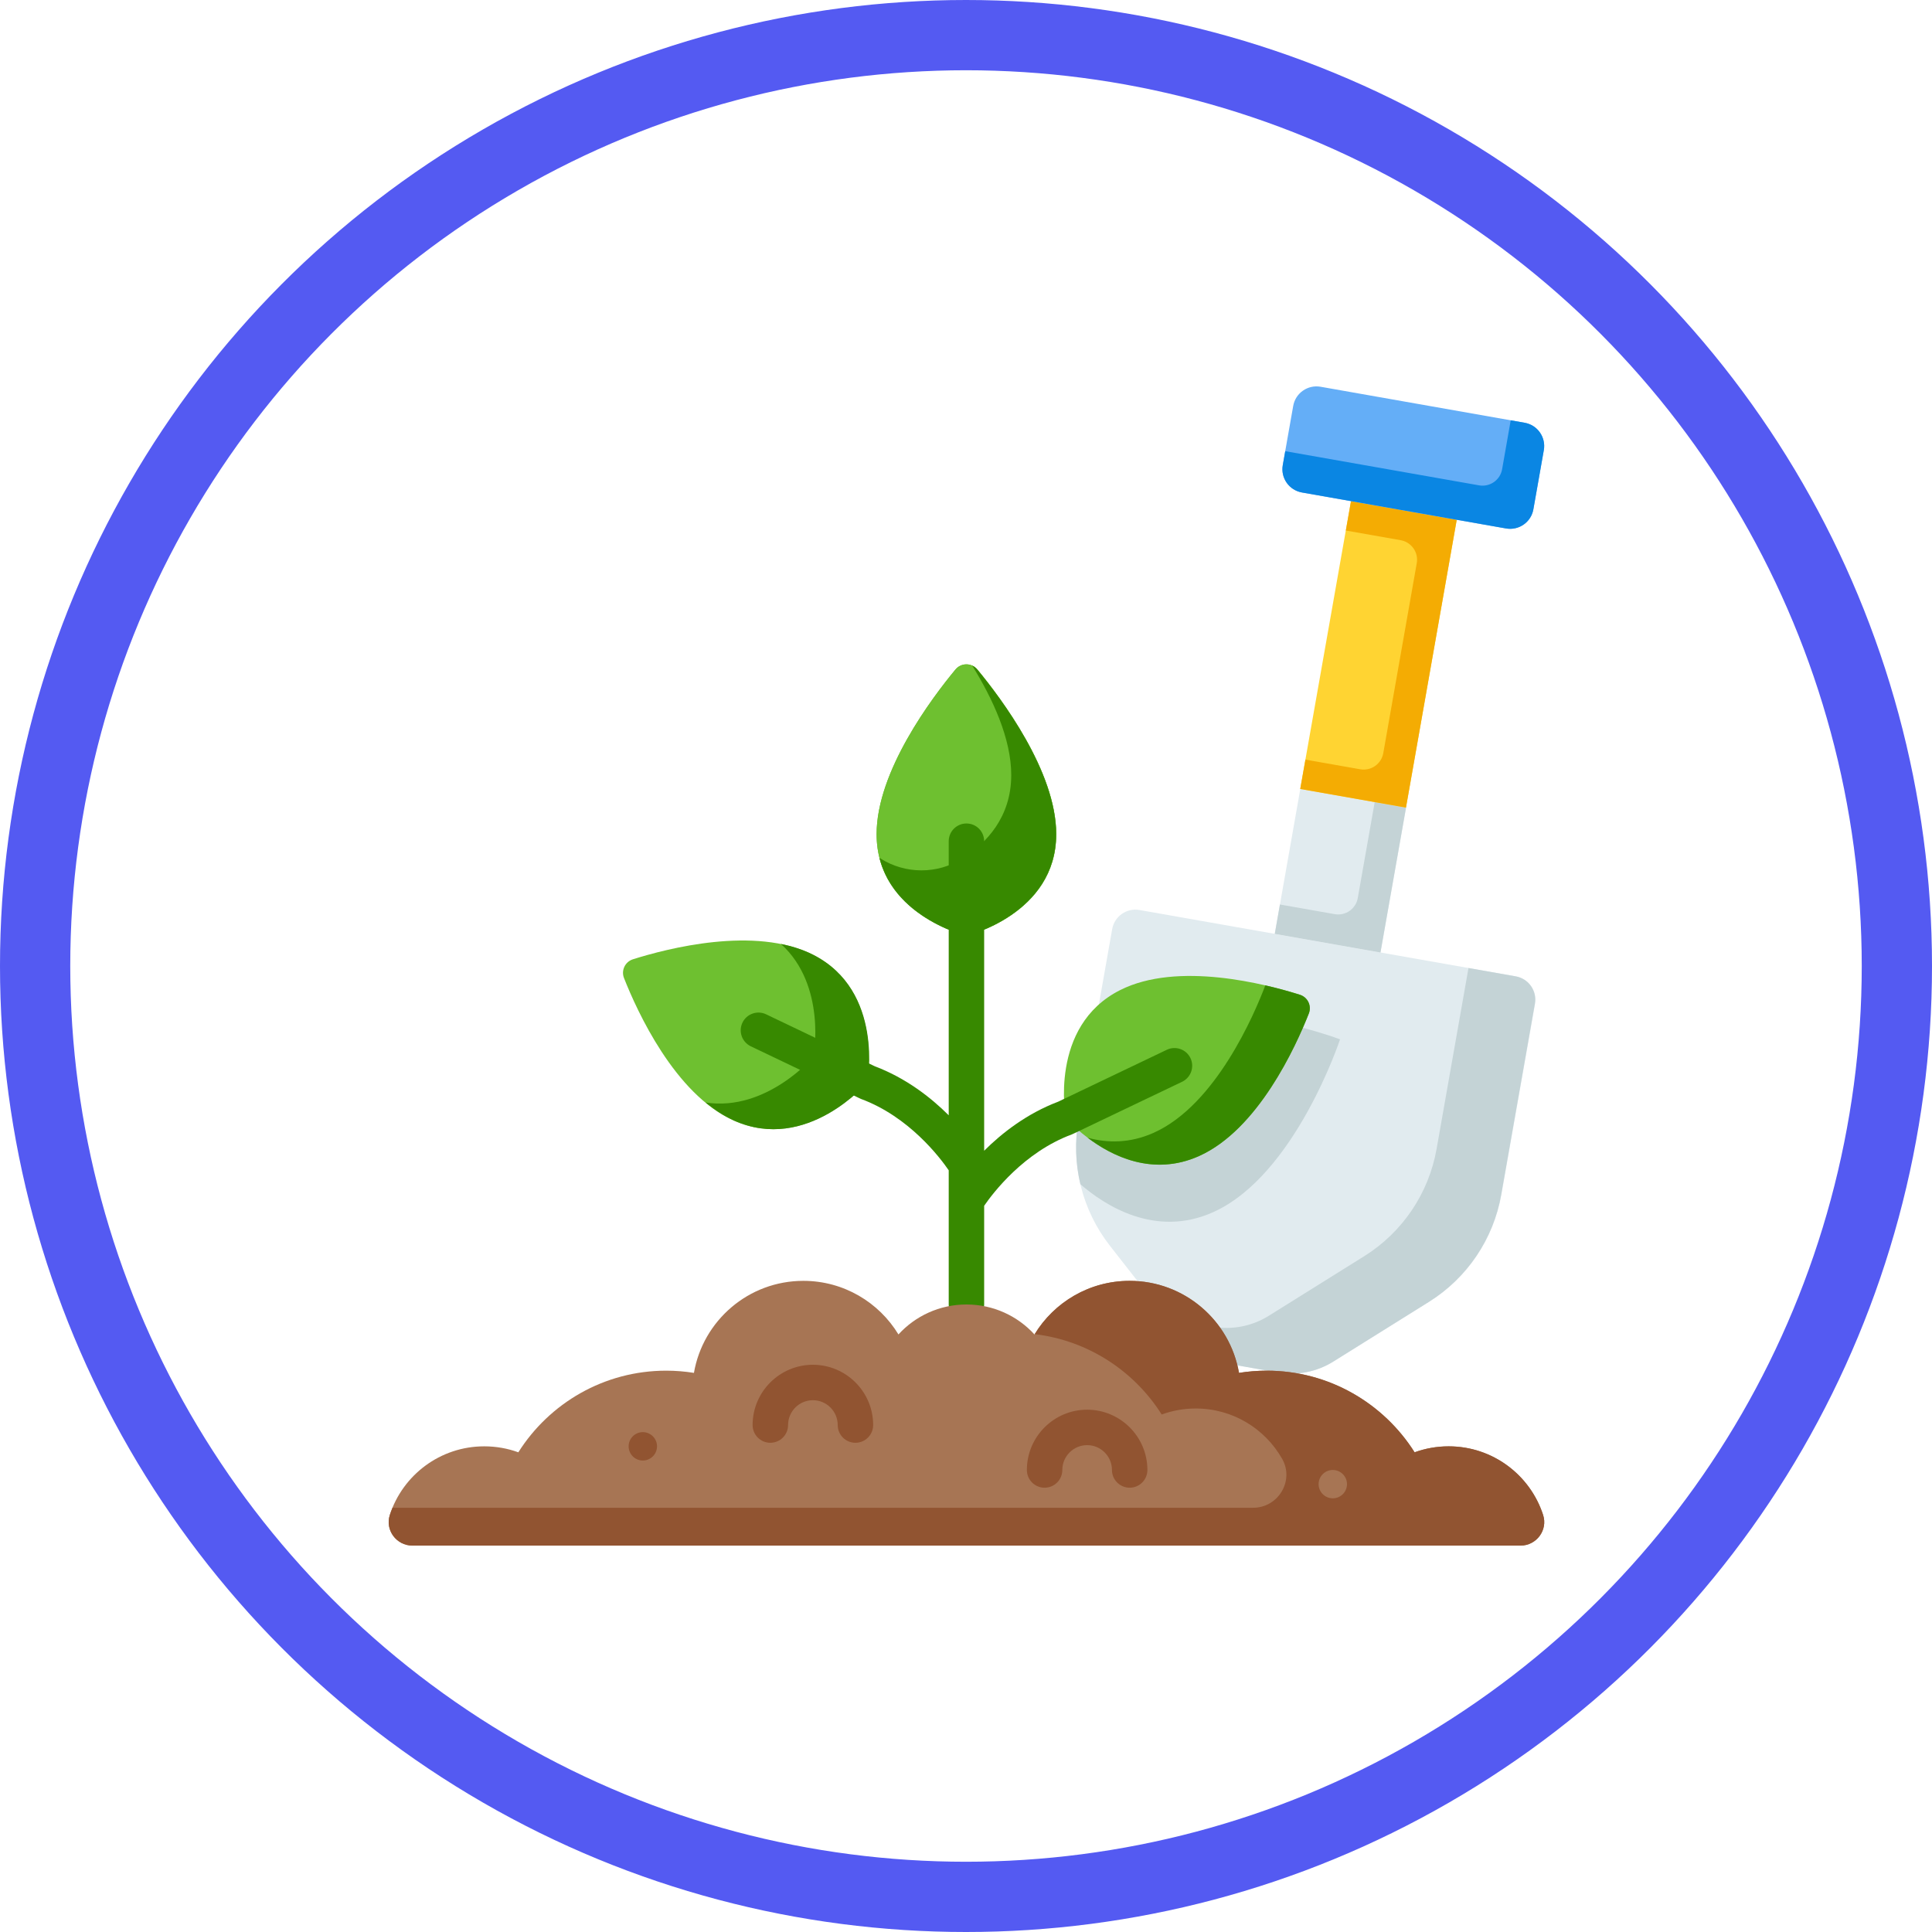 <svg width="55" height="55" viewBox="0 0 55 55" fill="none" xmlns="http://www.w3.org/2000/svg">
<circle cx="27.5" cy="27.5" r="26.5" stroke="#545AF2" stroke-width="2"/>
<g clip-path="url(#clip0_1257_21766)">
<path d="M35.664 38.946L36.37 39.07C36.92 39.167 37.488 39.056 37.962 38.76L40.681 37.062C41.77 36.382 42.519 35.272 42.742 34.008L43.7 28.575C43.765 28.209 43.52 27.86 43.154 27.795L32.44 25.906C32.074 25.841 31.725 26.086 31.661 26.452L30.703 31.885C30.48 33.149 30.804 34.448 31.594 35.46L33.569 37.986C33.913 38.426 34.409 38.724 34.96 38.821L35.664 38.946Z" fill="#E1EBEF"/>
<path d="M34.536 34.508C36.872 33.46 38.148 29.588 38.148 29.588C38.148 29.588 34.338 28.139 32.052 29.291C31.601 29.518 31.263 29.815 31.009 30.145L30.702 31.885C30.594 32.498 30.616 33.119 30.756 33.712C31.436 34.303 32.88 35.252 34.536 34.508Z" fill="#C4D3D6"/>
<path d="M41.805 27.558L40.897 32.707C40.674 33.971 39.925 35.081 38.837 35.761L36.117 37.459C35.643 37.755 35.075 37.866 34.525 37.769L33.819 37.644C33.819 37.644 33.358 37.563 33.212 37.537L33.563 37.986C33.908 38.426 34.403 38.724 34.954 38.821L36.364 39.07C36.915 39.167 37.482 39.057 37.956 38.761L40.676 37.062C41.765 36.382 42.514 35.272 42.736 34.008L43.694 28.575C43.759 28.209 43.515 27.86 43.149 27.795L41.805 27.558Z" fill="#C4D3D6"/>
<path d="M38.522 22.726L37.017 22.46L36.29 26.585L39.299 27.116L40.027 22.991L38.522 22.726Z" fill="#E1EBEF"/>
<path d="M39.135 22.834L38.653 25.565C38.599 25.873 38.305 26.078 37.998 26.024L37.05 25.857L36.437 25.749L36.29 26.585L39.299 27.116L40.027 22.991L39.135 22.834Z" fill="#C4D3D6"/>
<path d="M39.965 14.533L38.46 14.267L37.015 22.46L38.52 22.726L40.025 22.991L41.47 14.798L39.965 14.533Z" fill="#FFD432"/>
<path d="M38.46 14.267L38.313 15.103L39.873 15.378C40.181 15.432 40.387 15.726 40.332 16.034L39.379 21.441C39.325 21.748 39.031 21.954 38.723 21.9L37.163 21.625L37.015 22.46L40.025 22.991L41.47 14.798L38.46 14.267Z" fill="#F4AC03"/>
<path d="M43.801 13.656L43.949 12.814C44.014 12.448 43.769 12.099 43.403 12.035L37.594 11.01C37.228 10.946 36.879 11.19 36.815 11.556L36.666 12.398L36.518 13.241C36.453 13.607 36.698 13.956 37.064 14.02L42.873 15.044C43.239 15.109 43.588 14.865 43.652 14.499L43.801 13.656Z" fill="#64AEF7"/>
<path d="M43.007 11.965L42.762 13.358C42.708 13.666 42.414 13.871 42.106 13.817L36.588 12.844L36.518 13.241C36.453 13.607 36.698 13.956 37.064 14.02L42.873 15.044C43.239 15.109 43.588 14.865 43.652 14.499L43.95 12.814C44.014 12.448 43.77 12.099 43.404 12.035L43.007 11.965Z" fill="#0A86E3"/>
<path d="M24.683 30.81C24.683 30.81 22.97 32.835 20.886 31.899C19.21 31.147 18.137 28.788 17.764 27.843C17.678 27.625 17.795 27.38 18.018 27.309C18.987 27.003 21.495 26.35 23.135 27.177C25.175 28.205 24.683 30.81 24.683 30.81Z" fill="#6EC030"/>
<path d="M23.144 27.177C22.862 27.035 22.554 26.936 22.233 26.873C23.541 28.057 23.159 30.081 23.159 30.081C23.159 30.081 21.829 31.653 20.088 31.386C20.339 31.594 20.608 31.77 20.895 31.899C22.979 32.835 24.692 30.811 24.692 30.811C24.692 30.811 25.183 28.205 23.144 27.177Z" fill="#378900"/>
<path d="M30.34 31.82C30.34 31.82 32.053 33.844 34.136 32.909C35.812 32.156 36.886 29.797 37.259 28.852C37.344 28.634 37.228 28.39 37.005 28.319C36.036 28.013 33.528 27.359 31.888 28.186C29.848 29.214 30.34 31.82 30.34 31.82Z" fill="#6EC030"/>
<path d="M36.021 28.051C35.708 28.877 34.611 31.454 32.845 32.247C32.162 32.553 31.52 32.542 30.964 32.389C31.645 32.905 32.817 33.502 34.138 32.909C35.814 32.156 36.888 29.797 37.26 28.852C37.346 28.634 37.23 28.39 37.006 28.319C36.762 28.242 36.421 28.143 36.021 28.051Z" fill="#378900"/>
<path d="M27.512 26.639C27.512 26.639 30.069 26.03 30.069 23.746C30.069 21.962 28.503 19.88 27.822 19.058C27.661 18.864 27.362 18.864 27.201 19.058C26.52 19.88 24.955 21.962 24.955 23.746C24.955 26.03 27.512 26.639 27.512 26.639Z" fill="#6EC030"/>
<path d="M27.512 26.639C27.512 26.639 30.069 26.03 30.069 23.746C30.069 21.962 28.503 19.88 27.822 19.058C27.661 18.864 27.362 18.864 27.201 19.058C26.52 19.88 24.955 21.962 24.955 23.746C24.955 26.03 27.512 26.639 27.512 26.639Z" fill="#6EC030"/>
<path d="M30.066 23.746C30.066 21.962 28.5 19.88 27.82 19.058C27.779 19.009 27.73 18.973 27.677 18.949C28.256 19.883 28.788 21.024 28.788 22.063C28.788 23.27 28.074 24.009 27.401 24.438C26.687 24.893 25.767 24.89 25.054 24.433C25.047 24.429 25.041 24.425 25.035 24.421V24.422C25.389 25.826 26.798 26.411 27.317 26.582C27.317 26.582 27.319 26.583 27.32 26.583C27.337 26.589 27.354 26.595 27.37 26.599C27.373 26.6 27.375 26.601 27.378 26.602C27.392 26.606 27.405 26.61 27.417 26.614C27.421 26.615 27.424 26.616 27.427 26.617C27.437 26.62 27.447 26.623 27.456 26.625C27.459 26.626 27.462 26.627 27.466 26.628C27.473 26.63 27.48 26.632 27.485 26.633C27.489 26.634 27.491 26.635 27.494 26.635C27.497 26.636 27.501 26.637 27.503 26.638C27.507 26.639 27.509 26.639 27.509 26.639C27.509 26.639 30.066 26.03 30.066 23.746Z" fill="#378900"/>
<path d="M33.89 30.122C33.769 29.871 33.468 29.765 33.217 29.885L30.126 31.362C29.232 31.701 28.525 32.253 28.017 32.759V23.948C28.017 23.669 27.792 23.443 27.513 23.443C27.234 23.443 27.008 23.669 27.008 23.948V31.75C26.501 31.244 25.794 30.691 24.9 30.353L21.809 28.875C21.558 28.755 21.256 28.862 21.136 29.113C21.016 29.364 21.122 29.666 21.374 29.786L24.451 31.257C24.471 31.267 24.49 31.277 24.512 31.285C25.879 31.79 26.76 32.954 27.008 33.316V37.136C27.008 37.415 27.234 37.641 27.513 37.641C27.792 37.641 28.017 37.415 28.017 37.136V34.326C28.266 33.964 29.146 32.8 30.514 32.294C30.535 32.286 30.555 32.276 30.575 32.266L33.652 30.796C33.903 30.675 34.01 30.374 33.89 30.122Z" fill="#378900"/>
<path d="M38.414 44H43.286C43.74 44 44.069 43.559 43.929 43.127C43.561 41.993 42.496 41.174 41.24 41.174C40.899 41.174 40.573 41.234 40.27 41.344C39.388 39.948 37.832 39.02 36.059 39.02C35.791 39.02 35.528 39.042 35.271 39.083C35.014 37.595 33.717 36.463 32.156 36.463C31.008 36.463 30.003 37.075 29.449 37.989C28.97 37.465 28.28 37.136 27.513 37.136C26.746 37.136 26.056 37.465 25.577 37.989C25.022 37.075 24.017 36.463 22.87 36.463C21.308 36.463 20.012 37.595 19.755 39.083C19.498 39.042 19.235 39.02 18.967 39.02C17.194 39.02 15.638 39.948 14.756 41.344C14.453 41.234 14.126 41.174 13.786 41.174C12.53 41.174 11.465 41.993 11.097 43.127C10.957 43.559 11.286 44 11.74 44H38.414Z" fill="#A77554"/>
<path d="M41.241 41.174C40.9 41.174 40.574 41.234 40.271 41.344C39.389 39.948 37.833 39.02 36.06 39.02C35.792 39.02 35.529 39.042 35.272 39.083C35.014 37.595 33.718 36.463 32.157 36.463C31.013 36.463 30.012 37.071 29.456 37.98C30.979 38.162 32.29 39.031 33.071 40.268C33.374 40.157 33.7 40.097 34.041 40.097C35.096 40.097 36.016 40.675 36.501 41.532C36.853 42.153 36.388 42.923 35.673 42.923H11.174C11.145 42.991 11.12 43.06 11.097 43.131C10.958 43.561 11.289 44 11.741 44H43.287C43.74 44 44.07 43.558 43.929 43.127C43.562 41.993 42.497 41.174 41.241 41.174Z" fill="#915431"/>
<path d="M24.352 41.073C24.074 41.073 23.848 40.847 23.848 40.568C23.848 40.178 23.531 39.861 23.141 39.861C22.752 39.861 22.435 40.178 22.435 40.568C22.435 40.847 22.209 41.073 21.93 41.073C21.651 41.073 21.425 40.847 21.425 40.568C21.425 39.622 22.195 38.852 23.141 38.852C24.087 38.852 24.857 39.622 24.857 40.568C24.857 40.847 24.631 41.073 24.352 41.073Z" fill="#915431"/>
<path d="M32.16 42.352C31.881 42.352 31.655 42.126 31.655 41.847C31.655 41.457 31.338 41.14 30.948 41.14C30.559 41.14 30.242 41.457 30.242 41.847C30.242 42.126 30.016 42.352 29.737 42.352C29.458 42.352 29.233 42.126 29.233 41.847C29.233 40.901 30.002 40.131 30.948 40.131C31.894 40.131 32.664 40.901 32.664 41.847C32.664 42.126 32.438 42.352 32.16 42.352Z" fill="#915431"/>
<path d="M38.346 42.25C38.346 42.473 38.165 42.654 37.942 42.654C37.719 42.654 37.538 42.473 37.538 42.25C37.538 42.028 37.719 41.847 37.942 41.847C38.165 41.847 38.346 42.028 38.346 42.25Z" fill="#A77554"/>
<path d="M18.704 41.174C18.704 41.397 18.523 41.578 18.3 41.578C18.077 41.578 17.896 41.397 17.896 41.174C17.896 40.951 18.077 40.77 18.3 40.77C18.523 40.77 18.704 40.951 18.704 41.174Z" fill="#915431"/>
</g>
<defs>
<clipPath id="clip0_1257_21766">
<rect width="33" height="33" fill="white" transform="translate(11 11)"/>
</clipPath>
</defs>
</svg>
